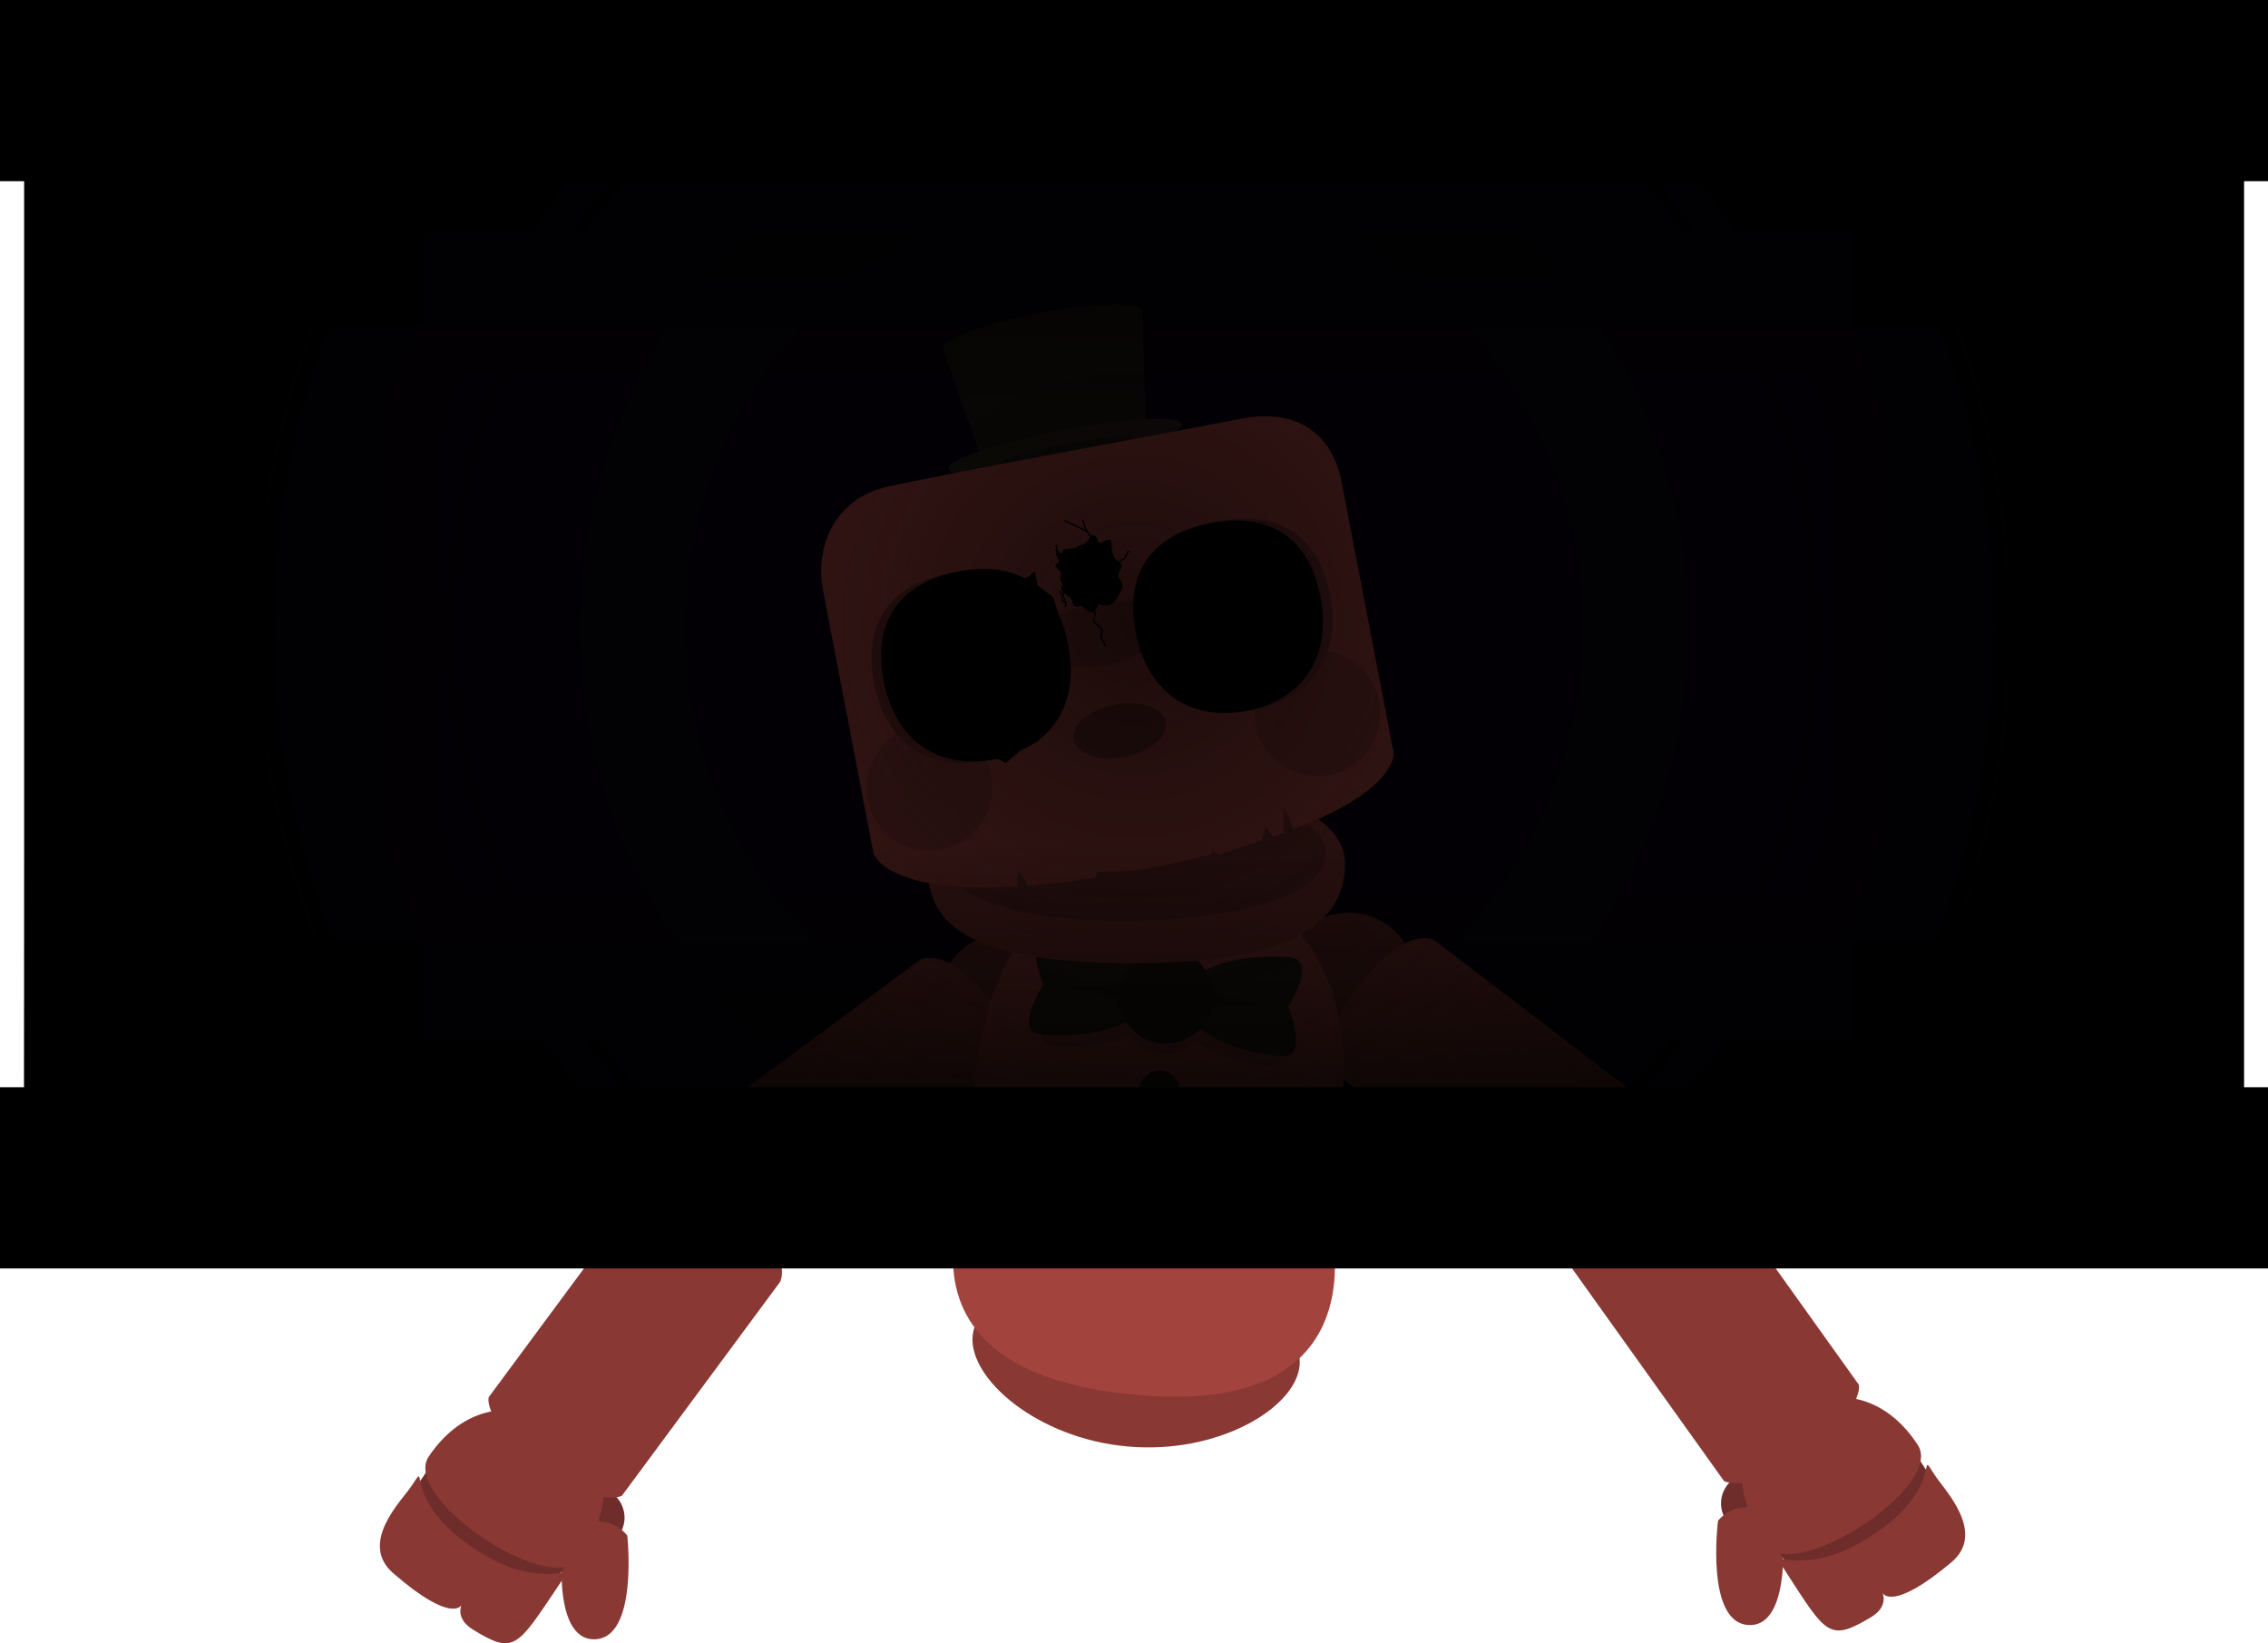 <svg version="1.1" xmlns="http://www.w3.org/2000/svg" xmlns:xlink="http://www.w3.org/1999/xlink" width="751" height="544.107" viewBox="0,0,751,544.107"><defs><radialGradient cx="360" cy="177.815" r="367.507" gradientUnits="userSpaceOnUse" id="color-1"><stop offset="0" stop-color="#000000" stop-opacity="0.839"/><stop offset="1" stop-color="#000000" stop-opacity="0"/></radialGradient><radialGradient cx="360" cy="177.815" r="367.508" gradientUnits="userSpaceOnUse" id="color-2"><stop offset="0" stop-color="#000000" stop-opacity="0"/><stop offset="1" stop-color="#000000"/></radialGradient><linearGradient x1="-5.242" y1="181.058" x2="150.659" y2="181.058" gradientUnits="userSpaceOnUse" id="color-3"><stop offset="0" stop-color="#000000"/><stop offset="1" stop-color="#000000" stop-opacity="0"/></linearGradient><linearGradient x1="727.508" y1="177.815" x2="571.606" y2="177.815" gradientUnits="userSpaceOnUse" id="color-4"><stop offset="0" stop-color="#000000"/><stop offset="1" stop-color="#000000" stop-opacity="0"/></linearGradient><linearGradient x1="360.247" y1="-17.14" x2="360.247" y2="110.488" gradientUnits="userSpaceOnUse" id="color-5"><stop offset="0" stop-color="#000000"/><stop offset="1" stop-color="#000000" stop-opacity="0"/></linearGradient><linearGradient x1="359.272" y1="377.38" x2="359.272" y2="249.753" gradientUnits="userSpaceOnUse" id="color-6"><stop offset="0" stop-color="#000000"/><stop offset="1" stop-color="#000000" stop-opacity="0"/></linearGradient></defs><g transform="translate(15.5,30)"><g data-paper-data="{&quot;isPaintingLayer&quot;:true}" fill-rule="nonzero" stroke-linecap="butt" stroke-linejoin="miter" stroke-miterlimit="10" stroke-dasharray="" stroke-dashoffset="0" style="mix-blend-mode: normal"><path d="M-7.117,370.424v-384.384h732.733v384.384z" fill="#07010e" stroke="none" stroke-width="0"/><g stroke="none"><g stroke-width="0"><g><g><g><path d="M171.383,472.616c-0.058,-5.501 4.356,-10.008 9.857,-10.066c5.501,-0.058 10.008,4.356 10.066,9.857c0.058,5.501 -4.356,10.008 -9.857,10.066c-5.501,0.058 -10.008,-4.356 -10.066,-9.857z" fill="#6e2d2a"/><path d="M181.305,512.795c-14.674,0.154 -10.319,-34.11 -10.319,-34.11c0,0 1.879,-4.448 10.778,-4.877c6.958,-0.336 10.444,4.655 10.444,4.655c0,0 3.771,34.179 -10.902,34.333z" fill="#893834"/></g><path d="M114.76,473.63l14.247,-21.214l46.151,30.994l-14.247,21.214z" fill="#6e2d2a"/><path d="M176.449,485.842c-9.202,13.702 -59.181,-19.862 -49.979,-33.565c9.202,-13.702 25.826,-22.829 48.976,-7.282c13.801,9.269 10.205,27.144 1.003,40.846z" fill="#893834"/><path d="M169.469,494.98c-13.737,20.456 -14.692,23.108 -28.478,14.527c-5.81,-3.616 -3.668,-8.053 -3.668,-8.053c0,0 -3.039,6.48 -22.62,-10.541c-11.537,-10.029 2.807,-24.041 5.947,-28.717c6.735,-10.028 -4.476,4.076 21.727,21.113c23.472,15.262 33.825,1.643 27.091,11.672z" fill="#893834"/></g><g><path d="M211.893,353.11c7.232,-9.775 21.019,-11.837 30.794,-4.605c9.775,7.232 11.837,21.019 4.605,30.794c-7.232,9.775 -21.019,11.837 -30.794,4.605c-9.775,-7.232 -11.837,-21.019 -4.605,-30.794z" fill="#6e2d2a"/><path d="M146.33,432.625l52.35,-70.759c0,0 7.031,-8.39 28.841,7.746c20.745,15.348 15.263,24.884 15.263,24.884l-52.35,70.759c0,0 -7.681,4.407 -26.455,-9.756c-20.033,-15.113 -17.649,-22.873 -17.649,-22.873z" fill="#893834"/></g><g><path d="M304.294,283.409c9.784,-7.22 23.569,-5.141 30.789,4.643c7.22,9.784 5.141,23.569 -4.643,30.789c-9.784,7.22 -23.569,5.141 -30.789,-4.643c-7.22,-9.784 -5.141,-23.569 4.643,-30.789z" fill="#6e2d2a"/><path d="M218.269,340.161l70.824,-52.263c0,0 9.185,-5.955 25.294,15.875c15.323,20.764 7.281,28.269 7.281,28.269l-70.824,52.263c0,0 -8.637,1.957 -22.423,-17.096c-14.711,-20.33 -10.152,-27.048 -10.152,-27.048z" fill="#893834"/></g></g><g><g><g><path d="M564.075,477.759c-5.5,-0.148 -9.838,-4.726 -9.691,-10.226c0.148,-5.5 4.726,-9.838 10.226,-9.691c5.5,0.148 9.838,4.726 9.691,10.226c-0.148,5.5 -4.726,9.838 -10.226,9.691z" fill="#6e2d2a"/><path d="M553.384,473.572c0,0 3.567,-4.933 10.519,-4.484c8.89,0.575 10.696,5.053 10.696,5.053c0,0 3.793,34.331 -10.877,33.937c-14.669,-0.394 -10.339,-34.506 -10.339,-34.506z" fill="#893834"/></g><path d="M584.248,500.242l-13.898,-21.445l46.652,-30.234l13.898,21.445z" fill="#6e2d2a"/><path d="M570.691,440.384c23.401,-15.166 39.874,-5.768 48.851,8.083c8.976,13.851 -41.546,46.593 -50.522,32.742c-8.976,-13.851 -12.28,-31.783 1.671,-40.825z" fill="#893834"/><path d="M603.127,479.233c26.478,-16.606 15.5,-30.892 22.07,-20.754c3.064,4.727 17.176,18.972 5.476,28.811c-19.857,16.697 -22.789,10.169 -22.789,10.169c0,0 2.069,4.471 -3.799,7.992c-13.925,8.354 -14.836,5.687 -28.236,-14.991c-6.57,-10.137 3.56,3.649 27.278,-11.227z" fill="#893834"/></g><g><path d="M530.645,378.629c-9.892,7.071 -23.644,4.784 -30.715,-5.108c-7.071,-9.892 -4.784,-23.644 5.108,-30.715c9.892,-7.071 23.644,-4.784 30.715,5.108c7.071,9.892 4.784,23.644 -5.108,30.715z" fill="#6e2d2a"/><path d="M581.985,451.073c-19.004,13.854 -26.611,9.322 -26.611,9.322l-51.185,-71.607c0,0 -5.326,-9.624 15.668,-24.631c22.071,-15.776 28.964,-7.272 28.964,-7.272l51.185,71.607c0,0 2.257,7.799 -18.021,22.581z" fill="#893834"/></g><g><path d="M448.643,307.571c-7.379,9.665 -21.196,11.517 -30.86,4.138c-9.665,-7.379 -11.517,-21.196 -4.138,-30.861c7.379,-9.665 21.196,-11.517 30.86,-4.138c9.665,7.379 11.517,21.196 4.138,30.861z" fill="#6e2d2a"/><path d="M518.996,361.741c-14.097,18.824 -22.7,16.726 -22.7,16.726l-69.958,-53.416c0,0 -7.917,-7.636 7.743,-28.146c16.464,-21.563 25.55,-15.458 25.55,-15.458l69.958,53.416c0,0 4.448,6.792 -10.594,26.878z" fill="#893834"/></g></g><g><path d="M414.839,422.114c-1.275,14.176 -27.09,29.526 -56.99,26.837c-29.9,-2.689 -52.561,-22.4 -51.286,-36.576c1.275,-14.176 26.547,-23.487 56.447,-20.798c29.9,2.689 53.105,16.361 51.83,30.536z" fill="#893834"/><g><path d="M307.316,358.846c0,0 -12.881,-106.782 67.88,-98.161c79.949,8.534 47.963,106.409 47.963,106.409c0,0 25.23,72.377 -61.791,64.845c-90.427,-7.827 -54.052,-73.094 -54.052,-73.094z" fill="#a3433e"/><g fill="#893834"><g><path d="M404.31,322.9c-16.801,-1.511 -29.832,-9.293 -29.104,-17.381c0.727,-8.088 14.937,-13.42 31.738,-11.909c8.339,0.75 -0.616,14.546 -0.616,14.546c0,0 6.444,15.506 -2.019,14.745z"/><path d="M378.711,305.834c0.12,-1.333 1.298,-2.317 2.631,-2.197c1.333,0.12 17.003,3.963 17.003,3.963c0,0 -16.104,0.985 -17.437,0.865c-1.333,-0.12 -2.317,-1.298 -2.197,-2.631z"/></g><g><path d="M333.741,301.627c0,0 -6.349,-15.172 1.99,-14.422c16.801,1.511 29.832,9.293 29.104,17.381c-0.727,8.088 -14.937,13.42 -31.739,11.909c-8.462,-0.761 0.645,-14.868 0.645,-14.868z"/><path d="M358.699,306.468c-1.333,-0.12 -17.003,-3.963 -17.003,-3.963c0,0 16.104,-0.985 17.437,-0.865c1.333,0.12 2.317,1.298 2.197,2.631c-0.12,1.333 -1.298,2.317 -2.631,2.197z"/></g><path d="M356.019,303.793c0.696,-7.733 7.528,-13.438 15.261,-12.742c7.733,0.696 13.438,7.528 12.742,15.261c-0.696,7.733 -7.528,13.438 -15.261,12.742c-7.733,-0.696 -13.438,-7.528 -12.742,-15.261z"/></g><g><g><path d="M408.788,319.748c-18.764,-1.688 -33.317,-10.379 -32.505,-19.412c0.812,-9.033 16.683,-14.988 35.447,-13.301c9.313,0.838 -0.688,16.245 -0.688,16.245c0,0 7.196,17.317 -2.255,16.467z" fill="#2a2119"/><path d="M380.197,300.688c0.134,-1.489 1.45,-2.588 2.939,-2.454c1.489,0.134 18.99,4.426 18.99,4.426c0,0 -17.986,1.1 -19.475,0.966c-1.489,-0.134 -2.588,-1.45 -2.454,-2.939z" fill="#1e1812"/></g><g><path d="M329.973,295.989c0,0 -7.091,-16.945 2.222,-16.107c18.764,1.688 33.317,10.379 32.505,19.412c-0.812,9.033 -16.683,14.988 -35.447,13.301c-9.451,-0.85 0.72,-16.605 0.72,-16.605z" fill="#2a2119"/><path d="M357.847,301.395c-1.489,-0.134 -18.99,-4.426 -18.99,-4.426c0,0 17.986,-1.1 19.475,-0.966c1.489,0.134 2.588,1.45 2.454,2.939c-0.134,1.489 -1.45,2.588 -2.939,2.454z" fill="#1e1812"/></g><path d="M354.854,298.408c0.777,-8.636 8.408,-15.008 17.044,-14.231c8.636,0.777 15.008,8.408 14.231,17.044c-0.777,8.636 -8.408,15.008 -17.044,14.231c-8.636,-0.777 -15.008,-8.408 -14.231,-17.044z" fill="#1e1812"/></g><g><path d="M361.602,332.976c0.329,-3.659 3.562,-6.358 7.221,-6.029c3.659,0.329 6.358,3.562 6.029,7.221c-0.329,3.659 -3.562,6.358 -7.221,6.029c-3.659,-0.329 -6.358,-3.562 -6.029,-7.221z" fill="#893834"/><path d="M361.824,330.511c0.329,-3.659 3.562,-6.358 7.221,-6.029c3.659,0.329 6.358,3.562 6.029,7.221c-0.329,3.659 -3.562,6.358 -7.221,6.029c-3.659,-0.329 -6.358,-3.562 -6.029,-7.221z" fill="#1e1812"/></g><g><path d="M359.829,352.697c0.329,-3.659 3.562,-6.358 7.221,-6.029c3.659,0.329 6.358,3.562 6.029,7.221c-0.329,3.659 -3.562,6.358 -7.221,6.029c-3.659,-0.329 -6.358,-3.562 -6.029,-7.221z" fill="#893834"/><path d="M360.05,350.231c0.329,-3.659 3.562,-6.358 7.221,-6.029c3.659,0.329 6.358,3.562 6.029,7.221c-0.329,3.659 -3.562,6.358 -7.221,6.029c-3.659,-0.329 -6.358,-3.562 -6.029,-7.221z" fill="#1e1812"/></g><path d="M402.087,274.882c-0.469,5.212 -13.885,8.264 -29.967,6.818c-16.081,-1.446 -28.738,-6.844 -28.269,-12.055c0.469,-5.212 13.885,-8.264 29.967,-6.818c16.081,1.446 28.738,6.844 28.269,12.055z" fill="#6e2d2a"/><path d="M383.703,271.779c-0.268,2.978 -5.233,4.965 -11.09,4.438c-5.857,-0.527 -10.388,-3.368 -10.12,-6.346c0.268,-2.978 5.233,-4.965 11.09,-4.438c5.857,0.527 10.388,3.368 10.12,6.346z" fill="#4d201d"/><path d="M383.574,273.217c-0.268,2.978 -5.233,4.965 -11.09,4.438c-5.857,-0.527 -10.388,-3.368 -10.12,-6.346c0.268,-2.978 5.233,-4.965 11.09,-4.438c5.857,0.527 10.388,3.368 10.12,6.346z" fill="#0b0404"/></g></g><g><path d="M429.844,255.501c0.373,17.039 -12.259,33.068 -68.043,33.439c-56.97,0.379 -69.609,-13.38 -69.981,-30.419c-0.373,-17.039 28.035,-27.69 68.691,-28.579c40.655,-0.889 68.961,8.52 69.334,25.56z" fill="#893834"/><path d="M423.472,252.456c0.283,12.957 -25.062,21.549 -62.005,22.357c-36.943,0.808 -63.132,-6.657 -63.415,-19.613c-0.283,-12.957 25.563,-21.148 62.506,-21.956c36.943,-0.808 62.631,6.256 62.914,19.212z" fill="#6e2d2a"/></g><g><path d="M309.725,122.318l-12.885,-36.592l65.935,-12.659l1.205,38.835z" fill="#1e1812"/><path d="M375.852,110.404c0.566,2.948 -16.287,8.661 -37.641,12.761c-21.355,4.1 -39.125,5.034 -39.691,2.086c-0.566,-2.948 16.287,-8.661 37.641,-12.761c21.355,-4.1 39.125,-5.034 39.691,-2.086z" fill="#2a2119"/><path d="M362.702,72.69c0.566,2.948 -13.735,8.171 -31.943,11.667c-18.207,3.496 -33.426,3.94 -33.992,0.992c-0.566,-2.948 13.735,-8.171 31.943,-11.667c18.207,-3.496 33.426,-3.94 33.992,-0.992z" fill="#1e1812"/><path d="M359.036,115.146c0.235,1.223 -9.232,4.068 -21.145,6.355c-11.913,2.287 -21.76,3.15 -21.995,1.928c-0.235,-1.223 9.232,-4.068 21.145,-6.355c11.913,-2.287 21.76,-3.15 21.995,-1.928z" fill="#1e1812"/></g><path d="M273.714,252.401c0,0 -12.068,-62.856 -16.758,-87.286c-2.561,-13.337 3.309,-29.945 21.587,-34.006c19.351,-4.299 82.123,-15.767 116.972,-22.458c20.271,-3.892 30.537,6.87 33.199,20.731c4.717,24.568 17.268,89.944 17.268,89.944c0,0 1.51,12.163 -33.198,25.248c-0.228,-0.801 -3.093,-7.528 -3.093,-7.528c0,0 -0.233,7.401 -0.064,8.282c0.025,0.128 0.063,0.249 0.115,0.362c-1.266,0.452 -2.577,0.904 -3.933,1.357c-0.253,-0.762 -2.256,-3.209 -2.256,-3.209c0,0 -1.05,3.147 -0.881,4.028c0.012,0.064 0.028,0.126 0.047,0.187c-2.883,0.916 -14.66,5.035 -14.66,5.035l-1.912,-1.62c0,0 -0.177,1.173 -0.389,1.214c-0.276,0.053 -0.523,0.173 -0.726,0.34c-6.322,1.576 -13.3,3.129 -21,4.641c-5.634,1.106 -16.224,1.002 -16.224,1.002c0,0 -0.254,1.666 -0.578,1.729c-0.284,0.055 -0.537,0.18 -0.743,0.355c-8.257,1.267 -15.582,2.104 -22.08,2.596c0.093,-0.263 0.12,-0.553 0.063,-0.847c-0.169,-0.881 -2.637,-3.843 -2.637,-3.843c0,0 -0.723,3.574 -0.553,4.455c0.03,0.157 0.082,0.304 0.152,0.439c-44.236,2.743 -47.72,-11.149 -47.72,-11.149z" fill="#a3433e"/><path d="M271.864,234.725c-2.165,-11.276 5.221,-22.172 16.497,-24.337c11.276,-2.165 22.172,5.221 24.337,16.497c2.165,11.276 -5.221,22.172 -16.497,24.337c-11.276,2.165 -22.172,-5.221 -24.337,-16.497z" fill="#893834"/><path d="M335.032,184.139c4.18,21.77 -7.539,34.656 -24.423,37.897c-16.885,3.242 -32.542,-4.388 -36.721,-26.158c-4.18,-21.77 7.893,-32.808 24.778,-36.05c16.885,-3.242 32.187,2.54 36.366,24.31z" fill="#6e2d2a"/><path d="M369.841,175.933c1.09,5.677 -7.31,12.062 -18.762,14.26c-11.452,2.199 -21.62,-0.621 -22.709,-6.298c-1.09,-5.677 7.31,-12.062 18.762,-14.26c11.452,-2.199 21.62,0.621 22.709,6.298z" fill="#893834"/><path d="M424.657,226.561c-11.276,2.165 -22.172,-5.221 -24.337,-16.497c-2.165,-11.276 5.221,-22.172 16.497,-24.337c11.276,-2.165 22.172,5.221 24.337,16.497c2.165,11.276 -5.221,22.172 -16.497,24.337z" fill="#893834"/><path d="M338.222,183.526c2.856,14.877 -1.711,25.605 -10.278,31.941c-1.249,0.924 -5.565,3.097 -5.565,3.097l-4.851,4.094c0,0 -2.224,-1.524 -3.729,-1.235c-16.885,3.242 -32.542,-4.388 -36.721,-26.158c-4.18,-21.77 7.893,-32.808 24.778,-36.05c7.952,-1.527 15.553,-1.052 21.807,2.152c0.806,0.413 3.55,-2.266 3.55,-2.266l0.83,4.61l5.225,4.114c0,0 1.429,4.931 1.856,5.841c1.331,2.836 2.38,6.111 3.1,9.86z" fill="#000000"/><path d="M388.521,142.577c16.885,-3.242 32.187,2.54 36.366,24.31c4.18,21.77 -7.539,34.656 -24.423,37.897c-16.885,3.242 -32.542,-4.388 -36.721,-26.158c-4.18,-21.77 7.893,-32.808 24.778,-36.05z" fill="#6e2d2a"/><path d="M385.331,143.189c16.885,-3.242 32.187,2.54 36.366,24.31c4.18,21.77 -7.539,34.656 -24.423,37.897c-16.885,3.242 -32.542,-4.388 -36.721,-26.158c-4.18,-21.77 7.893,-32.808 24.778,-36.05z" fill="#000000"/><path d="M370.506,209.066c0.921,4.796 -5.157,9.994 -13.574,11.611c-8.418,1.616 -15.988,-0.962 -16.909,-5.758c-0.921,-4.796 5.157,-9.994 13.574,-11.611c8.418,-1.616 15.988,0.962 16.909,5.758z" fill="#6e2d2a"/><g fill="#000000"><path d="M404.519,171.756c0.353,1.841 -5.277,4.469 -12.576,5.871c-7.299,1.401 -13.503,1.045 -13.856,-0.796c-0.353,-1.841 5.277,-4.469 12.576,-5.871c7.299,-1.401 13.503,-1.045 13.856,0.796z"/><path d="M400.721,172.485c1.901,9.9 -0.775,18.735 -5.977,19.734c-5.202,0.999 -10.959,-6.217 -12.86,-16.117c-1.901,-9.9 0.775,-18.735 5.977,-19.734c5.202,-0.999 10.959,6.217 12.86,16.117z"/></g><g fill="#000000"><path d="M307.187,186.987c7.299,-1.401 13.503,-1.045 13.856,0.796c0.353,1.841 -5.277,4.469 -12.576,5.871c-7.299,1.401 -13.503,1.045 -13.856,-0.796c-0.353,-1.841 5.277,-4.469 12.576,-5.871z"/><path d="M304.386,172.395c5.202,-0.999 10.959,6.217 12.86,16.117c1.901,9.9 -0.775,18.735 -5.977,19.734c-5.202,0.999 -10.959,-6.217 -12.86,-16.117c-1.901,-9.9 0.775,-18.735 5.977,-19.734z"/></g></g><path d="M335.011,165.756c0.14,-0.207 0.347,-0.067 0.347,-0.067l0.165,0.112c1.646,1.129 0.125,2.701 1.526,3.47c-0.262,-1.069 -0.797,-2.33 -0.443,-3.12c-0.234,-0.234 -0.433,-0.486 -0.573,-0.765c-0.557,-1.109 0.776,-1.546 -0.053,-2.696c-1.06,-1.469 -0.005,-1.542 -0.077,-2.698c-0.056,-0.905 -2.102,-2.088 -1.896,-2.978c0.202,-0.874 1.24,-0.162 1.173,-1.247c-0.035,-0.564 -0.695,-1.099 -0.767,-1.735c-0.348,-0.477 -0.262,-1.093 -0.174,-1.678c-0.06,-0.048 -0.121,-0.087 -0.182,-0.112c0,0 -0.225,-0.108 -0.117,-0.334c0.108,-0.225 0.334,-0.117 0.334,-0.117c0.012,0.006 0.024,0.013 0.036,0.021c0.031,-0.367 0.003,-0.697 -0.215,-0.938l-0.038,-0.051c0,0 -0.15,-0.2 0.051,-0.35c0.2,-0.15 0.35,0.051 0.35,0.051l0.038,0.051c0.32,0.482 0.249,1.029 0.173,1.578c0.4,0.458 0.886,1.14 1.346,1.08c0.278,-0.036 0.481,-1.096 0.689,-1.224c1.173,-0.726 3.348,0.203 4.616,-1.134c0.859,-0.38 2.018,-0.613 2.798,-1.106c0.627,-0.397 0.911,-1.354 1.322,-1.961c-0.362,-0.577 -0.794,-1.129 -1.169,-1.706c-0.045,-0.007 -0.077,-0.022 -0.077,-0.022c-2.253,-1.084 -4.506,-2.167 -6.759,-3.251l-0.451,-0.217c0,0 -0.225,-0.108 -0.117,-0.334c0.108,-0.225 0.334,-0.117 0.334,-0.117c2.063,0.992 4.505,2.167 6.632,3.19c-0.109,-0.217 -0.204,-0.439 -0.279,-0.67c-0.254,-0.794 -0.509,-1.587 -0.763,-2.381l-0.013,-0.04c0,0 -0.076,-0.238 0.162,-0.314c0.238,-0.076 0.314,0.162 0.314,0.162c0.254,0.794 0.522,1.627 0.776,2.421c0.335,1.063 1.145,1.949 1.76,2.896c0.028,-0.02 0.057,-0.039 0.087,-0.056c1.939,-1.083 2.025,2.899 2.945,2.445c0.737,-0.272 2.849,-1.65 3.52,-0.947c0.34,0.356 0.229,1.673 0.25,2.14c0.062,1.395 0.388,3.363 1.581,4.308c0.161,0.132 0.41,0.337 0.671,0.574c0.61,-0.376 1.239,-0.717 1.739,-1.101c0.501,-0.386 0.817,-1.561 1.088,-2.123l0.481,-0.313c0,0 0.22,-0.119 0.339,0.102c0.119,0.22 -0.102,0.339 -0.102,0.339l-0.268,0.09c-0.316,0.656 -0.648,1.838 -1.23,2.299c-0.453,0.359 -1.08,0.683 -1.693,1.046c0.369,0.373 0.692,0.776 0.738,1.088c0.155,1.044 -1.317,2.111 -1.104,3.286c0.297,1.641 1.989,2.469 1.223,4.134c-1.579,3.433 -3.153,7.062 -7.364,5.328c-0.325,-0.503 -1.106,1.683 -1.732,2.417c0.23,0.275 0.44,0.548 0.358,1.039c-0.229,1.362 -1.026,1.64 0.243,2.828c0.543,0.513 1.476,1.09 1.902,1.666c0.53,0.716 -0.107,1.801 -0.087,2.596c0.021,0.853 0.845,1.866 1.175,2.646l0.16,0.435c0,0 0.086,0.235 -0.149,0.321c-0.235,0.086 -0.321,-0.149 -0.321,-0.149l-0.151,-0.413c-0.366,-0.869 -1.171,-1.867 -1.214,-2.822c-0.024,-0.54 0.578,-1.867 0.195,-2.304c-0.492,-0.561 -1.29,-1.08 -1.853,-1.613c-1.659,-1.581 0.168,-2.294 -0.394,-3.652c-0.05,-0.121 -0.108,-0.234 -0.169,-0.34c-1.861,0.892 -3.028,-2.169 -4.342,-2.112c-0.619,0.027 -0.677,0.496 -1.448,0.302c-1.612,-0.471 -0.844,-1.934 -1.831,-2.862c-0.561,-0.528 -1.377,-0.996 -2.047,-1.552c-0.098,0.236 -0.167,0.449 -0.16,0.598c0.076,1.491 1.414,2.156 0.719,3.76l-0.012,0.029c0,0 -0.099,0.229 -0.329,0.13c-0.229,-0.099 -0.13,-0.329 -0.13,-0.329l0.012,-0.029c0.102,-0.236 0.11,-0.531 0.065,-0.859c-0.099,0.034 -0.199,-0.014 -0.199,-0.014c-1.939,-0.962 -0.052,-2.465 -1.712,-3.568l-0.165,-0.112c0,0 -0.207,-0.14 -0.067,-0.347z" fill="#000000" stroke-width="0.5"/></g><path d="M-15.5,30v-60h751v60z" fill="#000000" stroke-opacity="0.502" stroke="#0d0d0d" stroke-width="0"/><path d="M-15.5,390v-60h751v60z" fill="#000000" stroke-opacity="0.502" stroke="#0d0d0d" stroke-width="0"/><g stroke-width="0"><g stroke="#000000"><path d="M-7.508,364.001v-372.372h735.015v372.372z" fill="url(#color-1)"/><path d="M-7.508,364.001v-372.372h735.015v372.372z" fill="url(#color-2)"/></g><g stroke="none"><path d="M-5.242,376.253v-390.39h155.901v390.39z" fill="url(#color-3)"/><path d="M571.606,373.01v-390.39h155.901v390.39z" fill="url(#color-4)"/><path d="M-6.532,110.488v-127.628h733.56v127.628z" fill="url(#color-5)"/><path d="M726.052,249.753v127.628h-733.56v-127.628z" fill="url(#color-6)"/></g></g></g></g></svg>